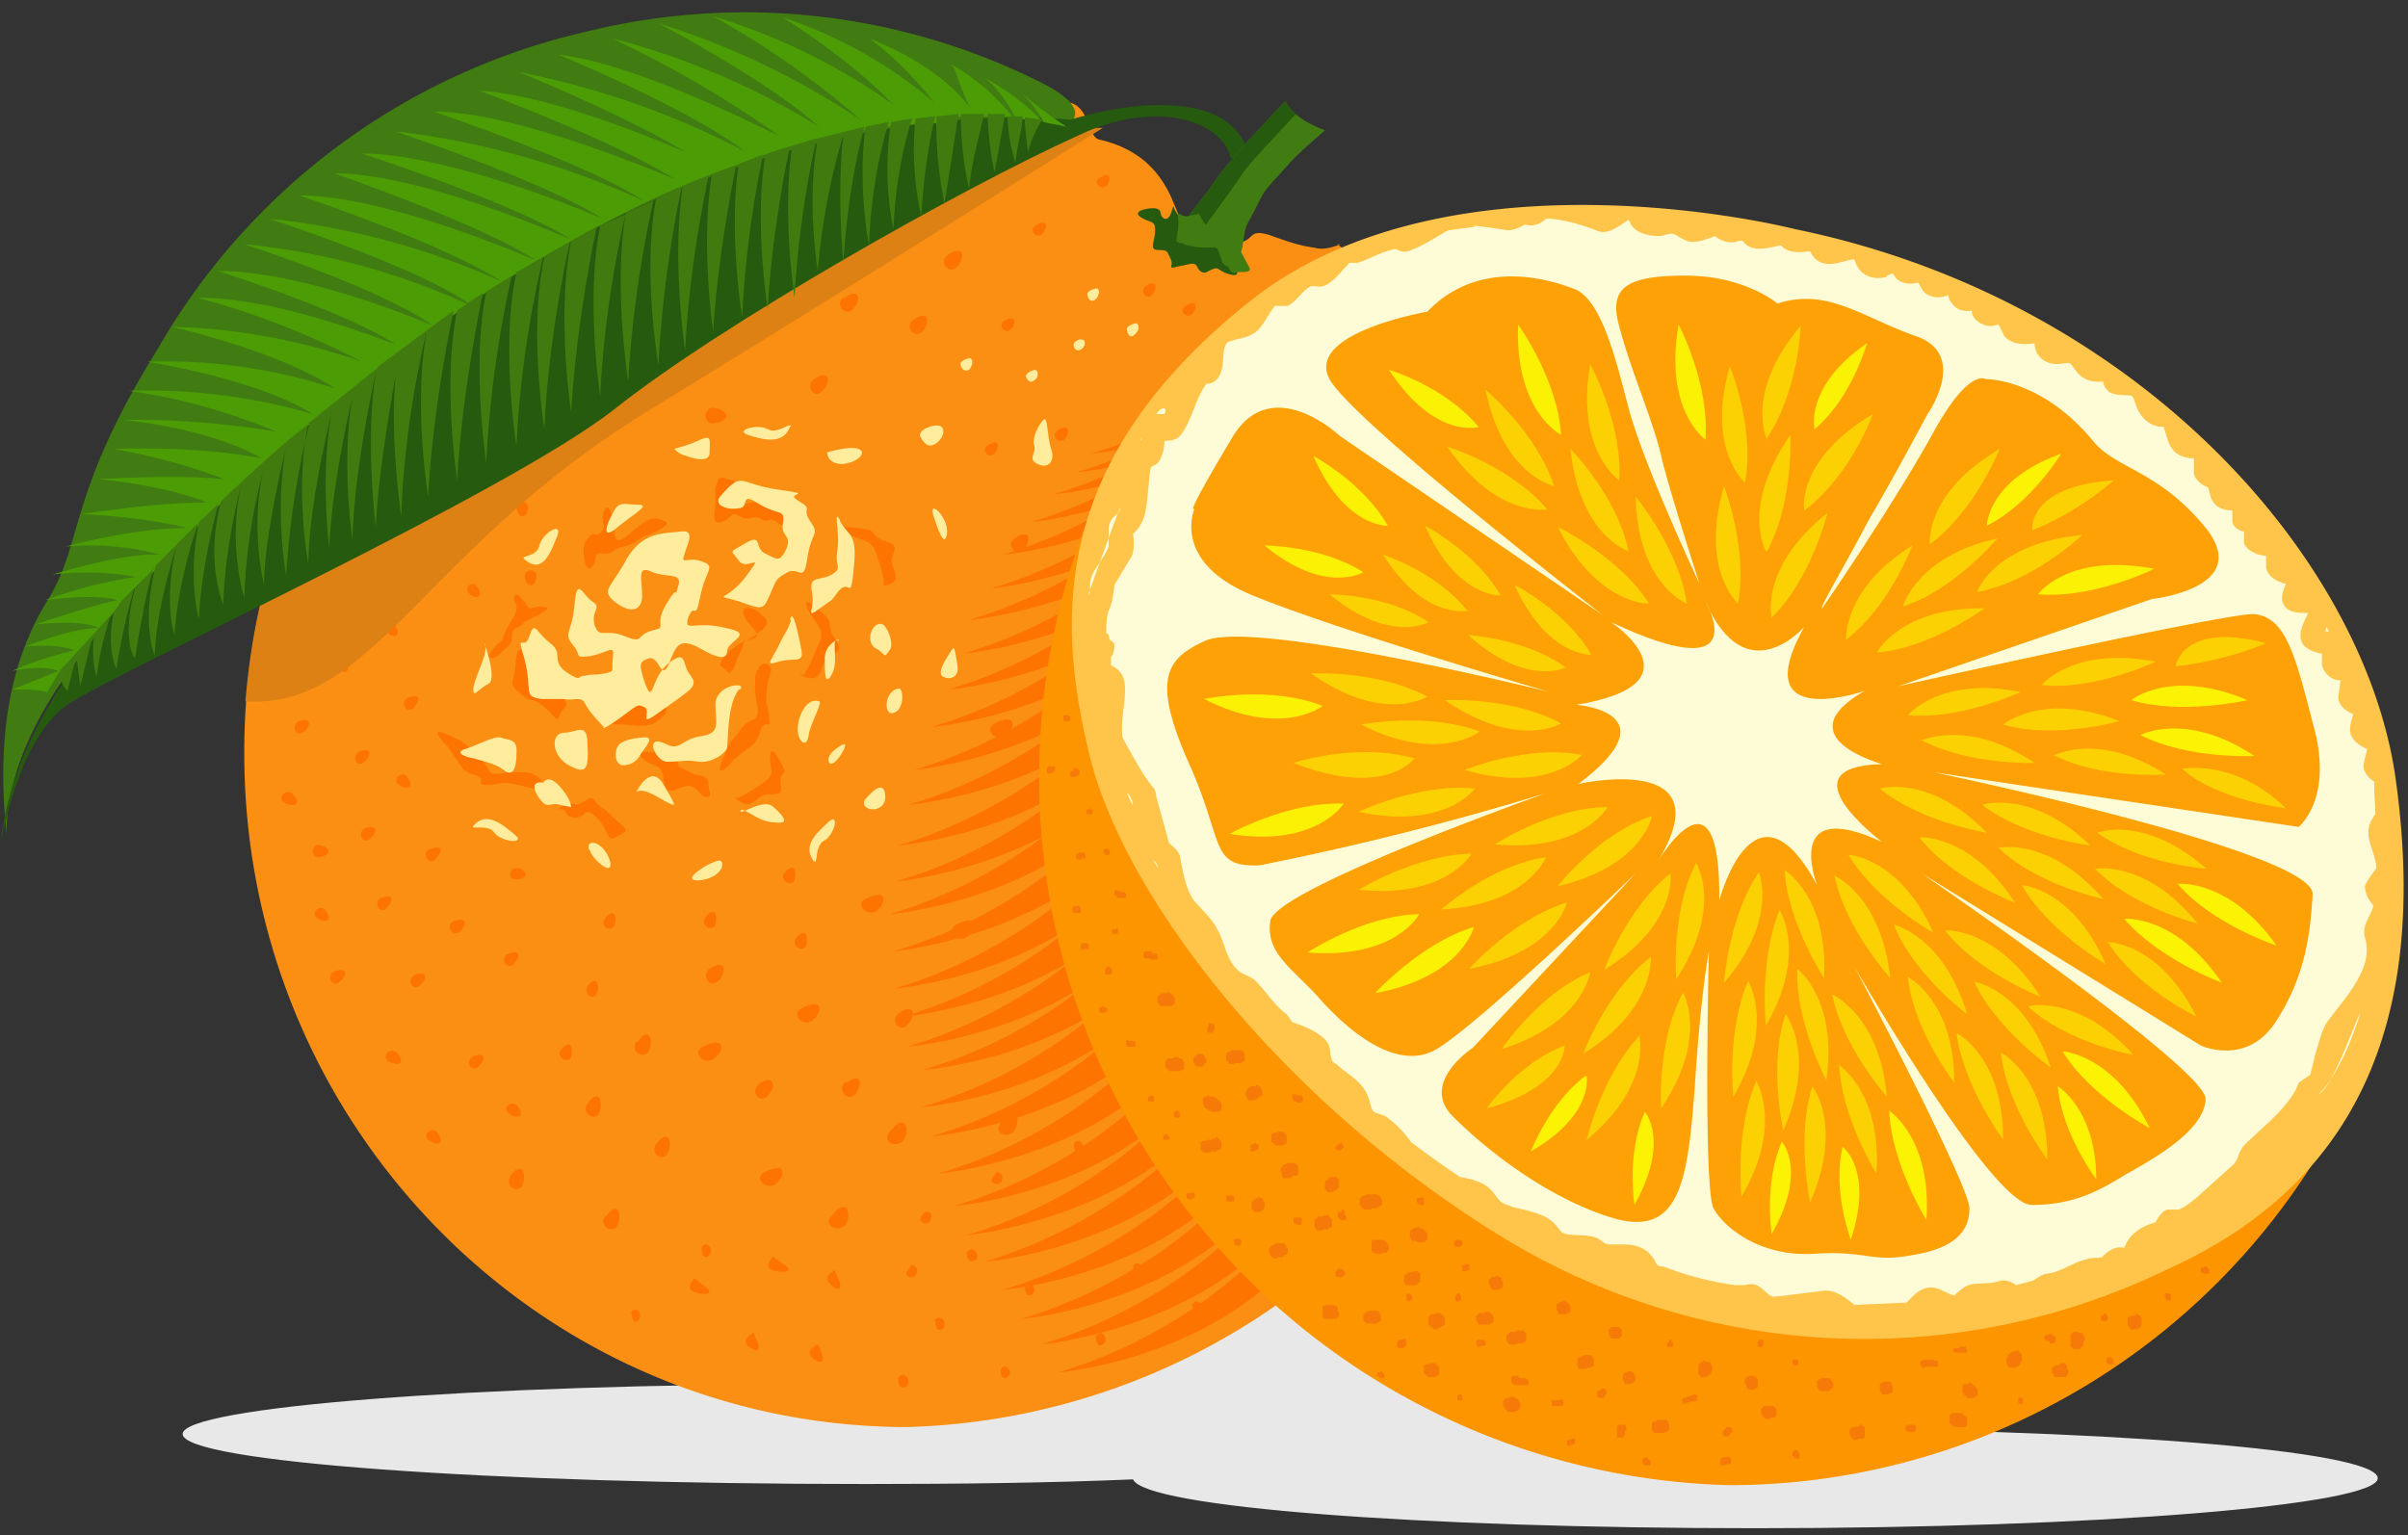 <svg xmlns="http://www.w3.org/2000/svg" fill="none" viewBox="0 0 207 132"><rect x="0" y="0" width="207" height="132" fill="#333333" stroke="none"/><g clip-path="url(#a)"><path d="M151 122.8h-6.4l-21.5-9.3-14-4s-12.8 3.5-21.8 4c-5 .4-11.2 3.2-15.6 5.5-31.2 0-56 2-56 4.3 0 2.4 26.3 4.3 58.7 4.3 8.2 0 16-.1 23-.4 1 2.4 24.6 4.2 53.5 4.2 29.6 0 53.5-2 53.5-4.3 0-2.4-24-4.3-53.5-4.3Z" fill="#E8E8E8" fill-rule="evenodd" clip-rule="evenodd"/><path d="M115 21a58.2 58.2 0 0 1-37 101.7c-31.5 0-57-26-57-57.9a57.4 57.4 0 0 1 70.9-56c1.8.4 1.6 3 2.6 3.2 3.5.8 5.2 2.8 6.2 5 1 2.3.7 2.3 2.3 2.8 1.7.4 2.8 1.3 3.8 1 1-.3.6-1.1 2.3-.6 1.7.6 2.5.9 3.9 1.1.7.2 1.5 0 2.2-.3Z" fill="#FB8F13" fill-rule="evenodd" clip-rule="evenodd"/><path d="M107 109s-6 6-16 9c0 0 9.8-.8 17.4-7l-1.5-2Z" fill="#FE7400" fill-rule="evenodd" clip-rule="evenodd"/><path d="M105.5 106.6s-6 6-16 9c0 0 9.9-.9 17.5-7l-1.5-2Z" fill="#FE7400" fill-rule="evenodd" clip-rule="evenodd"/><path d="M103.8 104.4s-6 6-16 9c0 0 9.8-.8 17.4-7l-1.4-2Z" fill="#FE7400" fill-rule="evenodd" clip-rule="evenodd"/><path d="M102.2 101.9s-5.9 6-16 9c0 0 10-.8 17.5-7l-1.5-2Z" fill="#FE7400" fill-rule="evenodd" clip-rule="evenodd"/><path d="M100.6 99.5s-6 6-16 9c0 0 9.9-.8 17.5-6.9l-1.5-2Z" fill="#FE7400" fill-rule="evenodd" clip-rule="evenodd"/><path d="M99 97.2s-5.8 6-15.9 9c0 0 9.9-.9 17.5-7l-1.5-2Z" fill="#FE7400" fill-rule="evenodd" clip-rule="evenodd"/><path d="M98 94.7s-5.9 6-16 9c0 0 10-.8 17.5-7l-1.5-2Z" fill="#FE7400" fill-rule="evenodd" clip-rule="evenodd"/><path d="M96.7 91.9s-5.9 6-16 9c0 0 10-.9 17.5-7l-1.5-2Z" fill="#FE7400" fill-rule="evenodd" clip-rule="evenodd"/><path d="M96.1 88.7s-5.9 6-16 9c0 0 9.9-.8 17.5-6.9l-1.5-2Z" fill="#FE7400" fill-rule="evenodd" clip-rule="evenodd"/><path d="M95.2 86.2s-5.9 6-16 9c0 0 10-.8 17.5-6.9l-1.5-2Z" fill="#FE7400" fill-rule="evenodd" clip-rule="evenodd"/><path d="M95.3 83s-6 6.1-16 9c0 0 9.9-.7 17.5-6.8L95.3 83Z" fill="#FE7400" fill-rule="evenodd" clip-rule="evenodd"/><path d="M94 81s-6 6-16 9c0 0 9.9-.8 17.5-6.9l-1.5-2Z" fill="#FE7400" fill-rule="evenodd" clip-rule="evenodd"/><path d="M93.6 78.4s-5.9 6-15.9 9c0 0 9.8-.8 17.4-6.9l-1.5-2Z" fill="#FE7400" fill-rule="evenodd" clip-rule="evenodd"/><path d="M92.9 76s-6 6-16 9c0 0 9.9-.8 17.5-7l-1.5-2Z" fill="#FE7400" fill-rule="evenodd" clip-rule="evenodd"/><path d="M92.8 72.8s-5.9 6-16 9c0 0 9.9-.9 17.5-7l-1.5-2Z" fill="#FE7400" fill-rule="evenodd" clip-rule="evenodd"/><path d="M92.5 69.6s-6 6-16 9c0 0 9.8-.8 17.4-6.9l-1.4-2Z" fill="#FE7400" fill-rule="evenodd" clip-rule="evenodd"/><path d="M93 66.8s-5.9 6-16 9c0 0 10-.9 17.5-7l-1.5-2Z" fill="#FE7400" fill-rule="evenodd" clip-rule="evenodd"/><path d="M93.2 63.7s-6 6-16 9c0 0 9.9-.8 17.5-6.9l-1.5-2Z" fill="#FE7400" fill-rule="evenodd" clip-rule="evenodd"/><path d="M94.1 60.2s-5.9 6-16 9c0 0 9.9-.8 17.5-6.9l-1.5-2Z" fill="#FE7400" fill-rule="evenodd" clip-rule="evenodd"/><path d="M94.6 57.2s-6 6-16 9c0 0 9.9-.9 17.5-7l-1.5-2Z" fill="#FE7400" fill-rule="evenodd" clip-rule="evenodd"/><path d="M96.1 53.5s-5.9 6-16 9c0 0 10-.8 17.5-7l-1.5-2Z" fill="#FE7400" fill-rule="evenodd" clip-rule="evenodd"/><path d="M97.5 50.3s-6 6-16 9c0 0 9.9-.8 17.5-7l-1.5-2Z" fill="#FE7400" fill-rule="evenodd" clip-rule="evenodd"/><path d="M98.8 47.2s-5.9 6-16 9c0 0 9.9-.8 17.5-7l-1.5-2Z" fill="#FE7400" fill-rule="evenodd" clip-rule="evenodd"/><path d="M99.3 44.3s-5.9 6-16 9c0 0 9.9-.8 17.5-6.9l-1.5-2Z" fill="#FE7400" fill-rule="evenodd" clip-rule="evenodd"/><path d="M101.2 41.6s-6 6-16 9c0 0 9.8-.9 17.5-7l-1.5-2Z" fill="#FE7400" fill-rule="evenodd" clip-rule="evenodd"/><path d="M102.2 38.7s-6 6-16 9c0 0 9.9-.8 17.5-7l-1.5-2Z" fill="#FE7400" fill-rule="evenodd" clip-rule="evenodd"/><path d="M104.6 35.9s-6 6-16 9c0 0 9.9-.9 17.5-7l-1.5-2Z" fill="#FE7400" fill-rule="evenodd" clip-rule="evenodd"/><path d="M106.6 33.5s-6 6-16 9c0 0 9.8-.8 17.5-6.9l-1.5-2Z" fill="#FE7400" fill-rule="evenodd" clip-rule="evenodd"/><path d="M108.6 31.6s-6 6-16 9c0 0 9.9-.8 17.5-7l-1.5-2Z" fill="#FE7400" fill-rule="evenodd" clip-rule="evenodd"/><path d="M109.8 30s-6 6.1-16 9c0 0 9.9-.7 17.5-6.8l-1.5-2.1ZM72.7 93c-.8.6.1 1.8.8 1.1.6-.7.7-2-.8-1Zm4.6-5.9c-.9.6.1 1.8.7 1 .7-.6.7-2-.7-1Zm-12 6.1c-.9.6 0 1.8.7 1 .7-.6.7-2-.8-1Zm3.6-6.5c-1 .5.2 1.7 1 1s.9-2-1-1Zm16.6-24.5c-1 .6.2 1.7 1 1 .8-.6.9-2-1-1Zm.5 34.4c-.7 1 1 1.4 1.3.4.5-1-.1-2.2-1.3-.4Zm-14.6 8c-.7 1 1 1.4 1.4.5.4-1-.2-2.2-1.4-.4ZM61 83.3c-.8.6.1 1.8.8 1 .6-.6.7-2-.8-1Zm26.2-37c-.8.5.2 1.7.8 1 .6-.7.7-2-.8-1Zm-8.7-18.8c-.8.6.2 1.7.8 1 .6-.6.7-2-.8-1Zm3-5.6c-.9.6.1 1.8.8 1 .6-.6.7-2-.8-1Zm-9 3.7c-.8.5.2 1.7.8 1 .7-.6.7-2-.7-1Zm-11 9.5c-.9-.3-1.2 1.2-.3 1.3 1 0 2-.8.4-1.3Zm8.5-2.5c-.9.6.1 1.8.7 1 .7-.6.7-2-.7-1Zm16.3-5c-.6.4.2 1.2.6.7.5-.4.5-1.4-.6-.7Zm2.7-8.2c-.6.4.1 1.2.6.7s.5-1.4-.6-.7Zm5.5-4.1c-.6.3.1 1.1.6.7.4-.5.5-1.4-.6-.7Zm4 9.3c-.6.4 0 1.2.5.8.5-.5.5-1.5-.5-.8ZM90.9 37c-.6.4.1 1.2.6.8.5-.5.5-1.5-.6-.8Zm-6 1.3c-.6.4.1 1.2.6.7.4-.5.5-1.4-.6-.7Zm17-12c-.6.4.1 1.2.6.7.4-.5.5-1.4-.6-.7ZM50.5 94.9c-.6.8.7 1.6 1 .8.4-.9 0-2.2-1-.8Zm-6.6 6.2c-.6.9.7 1.6 1 .8.4-.9 0-2.2-1-.8Zm8.1 3.5c-.6.8.7 1.6 1.1.7.4-.8 0-2.2-1-.7Zm2.7-15c-.6.8.7 1.6 1.1.7.4-.8 0-2.2-1-.7Zm1.7 8.8c-.6.8.7 1.6 1 .7.5-.8 0-2.2-1-.7Zm-8.2-8.1c-.4.6.6 1.2.9.6.2-.7 0-1.7-.9-.6Zm2.3-5.5c-.4.7.6 1.3.8.6.3-.6 0-1.7-.8-.6ZM52 79c-.5.6.5 1.2.8.6.3-.7 0-1.7-.8-.6Zm8.6 0c-.4.5.6 1.2.9.5.2-.7 0-1.7-.9-.6Zm6.8-4c-.4.7.6 1.3.9.7.2-.7 0-1.7-.9-.6Zm1 5.7c-.4.6.6 1.3.9.6.2-.7 0-1.7-.9-.6ZM43.7 82c-.7.2-.3 1.3.3 1 .6-.4 1-1.5-.3-1Zm32.7 15.4c-.6 1 1 1.4 1.4.4.4-1-.1-2.1-1.4-.4Zm-10.7 3.4c-1 .5.2 1.6 1 1 .8-.7 1-2-1-1Zm-25-10c-.7.3-.3 1.4.3 1 .6-.4 1-1.4-.3-1Zm-5-7c-.8.3-.3 1.4.3 1 .6-.4 1-1.4-.4-1Zm3.3-4.6c-.7.3-.2 1.3.4 1 .6-.4 1-1.5-.4-1Zm-7.6-8c-.7.3-.3 1.4.3 1 .6-.4 1-1.4-.3-1ZM37 73c-.8.2-.3 1.3.3 1 .6-.5 1-1.5-.3-1Zm7.6 1.7c-.7-.3-1.1.8-.4.9.7.1 1.6-.4.4-1ZM34 53.8c-.3-.7-1.2 0-.8.5.4.5 1.4.7.8-.5Zm7-3.3c-.3-.7-1.2 0-.7.5.4.5 1.3.6.8-.5Zm-11.2 6.4c-.3-.6-1 0-.7.5.3.5 1.1.7.7-.5Zm15.6-13.2c0-.7-1-.8-1-.1 0 .7.8 1.4 1 0Zm.7 5.9c.1-.7-1-.8-1 0 0 .6.8 1.3 1 0ZM32.8 77.2c-.7.2-.3 1.3.3 1 .6-.5 1-1.5-.3-1Zm-4 6.3c-.8.3-.3 1.4.3 1 .6-.4 1-1.4-.3-1Zm2.1-18.9c-.7.3-.3 1.4.3 1 .6-.4 1-1.4-.3-1Zm4.2-4.6c-.7.2-.3 1.3.3 1 .6-.5 1-1.5-.3-1Zm-9.4 2c-.7.3-.3 1.4.3 1 .6-.3 1-1.4-.3-1Zm-.5 6.3c-.6-.6-1.4.3-.8.7.6.4 1.7.3.8-.7Zm9.8-1.5c-.4-.6-1.3.2-.8.6.5.5 1.6.5.8-.6Zm-7 11.5c-.4-.6-1.3.1-.8.6.5.4 1.6.5.8-.6Zm6.2 12.3c-.5-.6-1.4 0-.9.6.6.4 1.7.5.9-.6Zm3.4 6.8c-.4-.6-1.3.1-.8.6.6.5 1.6.5.8-.6Zm6.9-2.3c-.5-.6-1.4.2-.8.6.5.5 1.6.5.8-.6ZM27.6 72.7c-.7-.3-1 .9-.3 1 .7 0 1.6-.6.3-1ZM60.4 90c-1 .5.2 1.7 1 1 .9-.6 1-2-1-1Zm14-12.7c-1 .5.2 1.6 1 1 .8-.7.9-2-1-1Zm7.8 2.2c-1 .5.2 1.7 1 1s1-2-1-1Zm-22.5 30.4s-.9.9 0 1.2c.7.3 1.8.2 1-.4l-1-.8Zm19.8-5.7s-.8.8 0 1c.6.1.9-1.2 0-1Zm-7.7 5s-1 .5-.6 1c.4.6 1.2 1 1 .1l-.4-1Zm-7 5.4s-1 .4-.6 1c.4.5 1.2.8 1 0l-.4-1Zm1.6-6.5s-.8.8 0 1.1c.8.3 1.9.2 1.1-.4l-1-.7Zm3.9 7.5s-1 .4-.6 1c.4.5 1.2.8 1 0-.2-.8-.4-1-.4-1Zm8-6.7s-.8.7-.1.9c.7.2 1-1.1 0-1Zm7.3-8s-.8.7 0 .9c.6.2.9-1.1 0-1Zm-2.5 6.8s0 1 .7.7c.6-.4-.2-1.5-.7-.7Zm9.2-9.3s0 1 .6.7c.6-.5-.2-1.5-.6-.7Zm-.8 7.5s0 1.1.6.7c.6-.4-.2-1.5-.6-.7Zm-3.4 4.7s0 1.1.6.7c.6-.4-.2-1.5-.6-.7Zm6.1 4.3s0 1.1.6.7c.6-.4-.1-1.5-.6-.7Zm3.2-6s0 1 .6.7c.6-.4-.2-1.5-.6-.7Zm-17 4.7s0 1 .6.7c.6-.5-.2-1.5-.7-.7Zm-3.2 5s0 1 .7.6c.6-.4-.2-1.5-.7-.7Zm8.8-.8s0 1 .6.6-.2-1.4-.6-.6Zm16.5-5.6s0 1 .6.6-.2-1.4-.6-.6Zm-42.2-5s0 1.2.6.8c.6-.5-.2-1.5-.6-.7Zm-6 5.7s0 1 .5.7c.6-.5-.1-1.5-.6-.7Zm-2.5-51.2c-.4.5 1 .6 1.7.6.5 0 2 .3 2.7-.1.8-.4 1.8-1.5.4-1.6-1.4 0-3.8-.4-4.8 1Zm3 3s.5.7 1 .9c.4.2 1 .2 1.2 1.1.1 1 .3 1.5 1.1 1.2.9-.4 1.3-.5 1.9.1.5.7 1.2.7 1 .1-.2-.6.1-1.2-.7-1.4-.9-.2-.7-.2-1.6-.6-.8-.4-.2-.8-.7-1-.6-.2-.9-.9-1.3-.6-.5.3-1.9.1-1.9.1ZM44.2 51.3c-.2.6.7.6-.2 2-1 1.6-.6 1.7-1 1.9-.4.2-1 1.2-1 1.2s.3.5 1-.2 1-.8 1-1.3c0-.4 0-.8.6-1 .4-.2.3-.4 1-.7.5-.2 2.1-1 1.2-1-.8-.2-1.2.3-1.4 0-.2-.3-1-1.5-1.2-.9Zm6.5-5.2c-.5.6-.6.8-.5 1.8.1 1 .5 1.2.8.7.3-.5 0-1.2.9-1 1 0 .7-.4 1.7-.6 1-.2 1-.6 2.1-1 1-.4 2.1-1 1.4-1.2-.7-.3-1-.4-2 .3s-1.9 1.9-2.2 1.1c-.3-.7.3-1 0-1.5-.4-.4-.6-1.7-1-.7-.3 1 .3 1.1-.2 1.7-.5.6-.6-.1-1 .4Zm11-4.7c-.3.6-.2.6-.2 1.7 0 1-.4 2 .5 1.8 1-.3.7-1 1.6-.5 1 .5 1-.2 1.8.2.8.5.5-.3 1.4.3.8.7 1.4.1 1.2-.3-.3-.4-.5-.7-1-1-.6 0-1.4-.5-2.3-.4-.9 0-1.5 1-1.6 0 0-1 .2-1.9-.1-1.9-.4 0-1-.5-1.3 0Zm1.6 27.2c-.6-.4.6.8 1.2.5.7-.3.7-.7 1.5-.8 1 0 1.3 0 1.1-1-.1-1 .6-.6.2-1.4-.4-.8-1.1-2-1.1-.8s.4 1.4-.3 2c-.8.6-2.4 1.6-2.6 1.5ZM69 58c-.8-.2 1 .8 1.4 0 .4-.6.2-1 .9-1.5s1.2-.5.4-1.7c-.7-1.1 0-1-.7-1.8-.8-.8-2.2-2-1.5-.5.8 1.4 1.3 1.5 1 2.6-.4 1-1.3 3-1.5 3Zm7-7.7c-.7.2 1.2 0 1-.7 0-.7-.5-.9-.3-1.7.2-.7.6-1-.7-1.4-1.3-.5-.6-.9-1.7-1-1.1-.2-3-.4-1.4.4 1.4.7 1.9.5 2.3 1.4.4 1 1 3 .7 3ZM48 69.6c.9-.2.3.6 1.4.7 1.2 0 .7-1.1 1.9 0 1.2 1.3.8 2.1 1.6 1.7.8-.5 1.3-.4.4-1.2-1-.8-.7-.8-1.6-1.4-.8-.5-.6-1.1-1.3-.6-.8.4-.6.5-1.2.3-.6-.1-1.3.5-1.2.5Zm-3-13.8c-.5.1-.6 0-.7 1.5-.1 1.4-.7 1.4.4 2.3 1 .9 1 .3 2 1.1 1 .9 1.2 1.5 1.4.8.3-.7 1-.9.3-1.5-.7-.5.1-.4-1.2-1-1.2-.6-1.5-1.1-1.7-1.5-.2-.4 0-1.8-.5-1.7Zm17 1.5c.6.2.6 1.5 1.4-.7 1-2.1.1-1 1.1-1.7s2-1.3 1-2c-.8-.9-2-.8-1.5.1.4 1 1.9 1.6.5 2-1.3.2-3 2-2.5 2.3Z" fill="#FE7400" fill-rule="evenodd" clip-rule="evenodd"/><path d="M58.5 45.7c-1.5.2-3.2 0-4.6 2.3-1.3 2.5-2.3 2.7-1.1 3.7 1.2 1 2.4 1 2.4-.5 0-1.4-.5-2.7.9-2 1.3.5 2.6 0 2.2 1.2-.4 1.4.2-.5-1 1.5s.2 2-1.2 2.3c-1.5.4-.7 1.2-2.4.5s-2.2.3-2.6-1c-.3-1.3.7-1.4-.2-2-.8-.5-1.3-2.2-1.5.2-.2 2.5-1 2.5-.2 3.5.9 1 0 1.2 1.6 1 1.5-.3 2-1 1.9 0-.2 1.2.3 1.3-.7 1.5-1 .2-.9 0-1.7.2-.8 0-.2.6-1.6-.3-1.4-1-.2-1.6-1.4-2.5-1.3-1-1.3-2-1.8-.6-.4 1.4-1.2-.6-.4 2 .7 2.8-.2 3.2 1.5 3.4h1.9c.7.2 1.5-.3 1.8.4.3.7 1.6 2 1.6 2s-.4.5 1.3-.7c1.7-1.2 1.5-1.3 2.2-1 .7.4-.8 2 1.6.2 2.5-1.8 3.1-2 2.3-3-.7-.9-.2-2.2-1.8-1-1.6 1.3-1.3 3.6-2 1.9-.6-1.8-.6-2 .3-2.3.9-.2 1 2 1.7.5.6-1.6.9-2.3 2.6-1.4 1.7 1 2.4 1 2.4.3 0-.9 2.5-1.5-.1-2-2.7-.7-3.7.5-3.2-1 .6-1.3.5.6 1-1.7.4-2.2 1.4-2.6.2-3-1.1-.5-1.9.3-1.6-.5.2-.9 1.1-2.3-.3-2.1Z" fill="#FFED9D" fill-rule="evenodd" clip-rule="evenodd"/><path d="M65.3 57.3c-.4.6-.4.8-.4 2 .1 1.3.5 2 0 2.5-.7.3-1 .5-1.5 1.3-.6.7-.8.9-1.1 1.8-.4.8-.7 1.8 0 1.2.9-.7.2-.4 1.3-1.2 1.1-.9 1.2-.8 1.5-1.4.4-.6.2-.8.5-1.1.3-.4.7.4.5-.8-.1-1.3-.3-.7-.2-2 .1-1.3.3-1.5.4-2 0-.4-.6-.8-1-.3Zm-19 9.6c-.5-.5-.7-.5-2-.5-1.2 0-2 .4-2.3-.2-.4-.7-.5-1-1.3-1.6-.7-.6-.8-.8-1.7-1.2-.8-.4-1.8-.8-1.2 0 .6.9.3.2 1.1 1.4.8 1.1.7 1.2 1.3 1.6.6.3.8.2 1.1.5.3.3-.5.6.8.6 1.2-.1.6-.3 2-.1 1.2.2 1.4.4 1.9.4.4 0 .9-.5.3-1Z" fill="#FE7400" fill-rule="evenodd" clip-rule="evenodd"/><path d="M61.9 42.7c-.6.7.6 1.2 1.6 1 1 0 0-1.5 1.7-.4 1.8 1.1 2.3.4 2.1 1.7-.2 1.2.8.9.3 2.2-.6 1.2-.8.9-1.8.4-1-.4-.2-1.8-1.7-.9s-1.3.5-.6 1.5c.7 1 2.4-1 .6 1.4-1.8 2.3-2.9 1.4-.6 2.1 2.2.8 2.1.7 2.7-.6.6-1.4.5-1.3 1.5-1.9 1-.5 1.4 1 1.7-1.2.3-2.2 1.1-2 .3-3.1-.9-1.3.3-1-1-1.8-1.5-.8 1.7-.5-1.8-1s-3-1.7-5 .6ZM48.5 63c1.1 0 2-1 2 1 .1 2 0 2.7-1.6 1.8-1.5-.8-1.6-2.8-.4-2.8Zm23.7-18.3c-.6-1 0 .9-.2 2.5-.3 1.6.5 1.6-.5 2.2-1 .6-2 0-1.7 1.5.3 1.5-.7 2.4.7 1.4 1.3-1 .7-.3 1.6-1.5 1-1.1 1 1.1 1.3-2 .3-3-.4-2.6-1.2-4ZM68 53.3c-.3 1-.5 1-1.1 2.3-.6 1.2-1.2 1.7 0 1.3 1.4-.4 2.2.2 2-1-.3-1.4-.7-3.7-1-2.6Zm-4.4 6c.7-.7-2-.5-2.1 1.2 0 1.7.5 2.5-1.2 2.8-1.7.2-1.8 1.3-3 .7-2-1-1 1.4 0 1.5 1.2 0 1.7-.2 2.8 0 1 .1 2.2-.6 2.4-1.2.1-.6 0-3.7 1-5Zm-8.9 8.8s1.2-2.5 2.3-.7c1 1.7 1.2 2 .6 1.7-.6-.2-2.2-1.5-2.9-1ZM53 64.4c-.2.7 0 1.3.5 1.4.6 0 1.2-.2 1.6-1 .5-.7 1.2-1.5.2-1.4-1.1.1-2.1.3-2.3 1Zm-10-1c.7.3 1.5 0 1.4 1.4 0 1.4-.4 2-1.1 1.4-.8-.6-2-.8-2.6-1-.7-.1-1.7-.5-.7-.8 1-.3 2.4-1.1 3-1Zm29-8.3c.6-.3-1 0-1.1 1.4 0 1.5 0 2.5.6 1.5s0-2.8.4-3Zm-8.3 14.5c-.4.8 1.9-1.1 2.8-.2 1 .9 1.4 1.5 0 1.3-1.3 0-2.7-1.4-2.8-1Zm-22-14.2c-.5-1.2 1.2 2.9.3 3.4-.9.4-1.4 1.4-1.3.3.2-1.1 1.3-3 1-3.7Zm5 11.9s.4-.8 1.4.3c1 1.1 1 1.8 1 1.8l-1-.2c-.9-.3-1 .6-1.9-.8-.8-1.4.5-1.1.5-1.1Zm23.7-7c-.8-.3-1.6.7-1.8 2-.2 1.3.7 2.2.9 1 .1-1 1.3-3 .9-3Zm5.5-6.6c-.8-.4-1.6 1.3-.7 2 1 .5.7 1 1.2.3.6-.6-.2-2.2-.5-2.3ZM72.5 64c-.5.2-1.6 1-1.2 1.6.4.5 1.8-1.8 1.2-1.6Zm7.7-19.8c.4 1.3 1 3 1.2 1.7.2-1.3-1.5-3-1.2-1.7Zm-2.8 15c-1.4 0-1.5 2.4-.6 2.1 1-.3.8-2 .6-2ZM61.9 74c-.6-.1-3.7 1.8-1.8 1.7 1.9-.2 2.3-1.5 1.8-1.7Zm12.5-5.3c-.7 1 1.6 1.4 1.7-.1 0-1.6-1-.7-1.7.1Zm7.4-12.8c-.3.5-1.4 2-.7 2.3.6.3 1.4 0 1.2-1-.2-1.1-.2-1.8-.5-1.3Z" fill="#FFED9D" fill-rule="evenodd" clip-rule="evenodd"/><path d="M79.1 37.5c.3.6.7 1.1 1.4.6.7-.5.8-1.4.2-1.5-.5-.1-1.8.3-1.6 1Zm3.5-6c.1.2.3.5.7.3.3-.3.4-.9.1-1-.3 0-1 .3-.8.6Zm5.6.9c.1.3.4.6.7.3.4-.2.4-.8.1-.9-.2 0-.9.3-.8.6Zm5.3-7c0 .3.3.6.6.4.4-.3.5-.9.2-1-.3 0-1 .3-.8.6Zm-1.2 4.3c0 .3.3.6.7.3.3-.2.4-.8 0-.8-.2-.1-.8.2-.7.5Zm4.6-1.3c0 .4.3.7.6.4.4-.3.5-.8.2-1-.3 0-1 .3-.8.6Z" fill="#FFEC9C" fill-rule="evenodd" clip-rule="evenodd"/><path d="M89.7 36.1c-.4.4-1 1.5-.8 2.2.2.7-.6 1.2.3 1.6.8.4 1.5-.1 1.2-1.2-.4-1-.3-3-.7-2.6Zm-39 37c.2.8 2.2 2.5 1.7.8-.6-1.6-2-1.8-1.8-.9Zm2-29c-.6 1-1 2.4.3 1.3 1.3-1.1 3-2 1.9-2-1.2 0-1.7-.4-2.2.7Z" fill="#FFED9D" fill-rule="evenodd" clip-rule="evenodd"/><path d="M71.1 38.9s0 1 1.3 1c1.3-.1 2.2-1 1.4-1.3-.8-.3-2.7.3-2.7.3Z" fill="#FFEC9C" fill-rule="evenodd" clip-rule="evenodd"/><path d="M58 38.6s.2.4 1 .6c.8.3 2.1.6 2-.4 0-1 .2-1.4-.8-1-1 .5-2.3.8-2.3.8ZM40.7 71c-.4.4 1.3-.2 1.8.6.6.8 2.7 1 1.8.2-.9-.7-2.4-2.2-3.6-.8ZM70 74c.3.5 0-1.2.8-1.7.9-.4 1.4-2.4.5-1.7-.8.8-2.5 2-1.3 3.5Zm-2-37.3c0-.5-1.2.7-2 .2-.9-.5-2.9.1-1.7.5 1 .3 3 1 3.6-.7ZM45.1 48.1c-.5-.4 1.1-.1 1.3-1.3.3-1 2-2 1.5-.7-.5 1.2-1.2 3.4-2.8 2Z" fill="#FFED9D" fill-rule="evenodd" clip-rule="evenodd"/><path d="M25.4 42.4c7-5.4 14.2-10.7 18-13C52.5 24 77.6 10.7 94.8 11c0 0-23.8 15-39.2 24.4-19.4 12-23.5 25.6-34.5 24.9a60 60 0 0 1 4.3-18Z" fill="#DE8114" fill-rule="evenodd" clip-rule="evenodd"/><path d="M98 35.5c.7 2.2 1.8 4.1 2.6 5.8 1.4 3 8.8 4.6 10.4 8.3 1.5 3.7 39.4 34.8 45.1 36.4 5.7 1.6 21 1.1 22.6 2.5 1.6 1.3 16.3 11.2 20.4 9.7l1-.3a59.4 59.4 0 0 1-51.4 29.8A60.9 60.9 0 0 1 98 35.5Z" fill="#FD9500" fill-rule="evenodd" clip-rule="evenodd"/><path d="M157 118.5Zm.4.6Zm-.5-.6h.4v.1h.1v.1h.1v.2h.1v.4h-.1v.1h-.1v.1h-.1v.1h-.9v-.1h-.1v-.2h-.1v-.6h.1v-.1h.2v-.1h.5Zm-5.8.4Zm-.5-.6h.2v.1h.2v.2h.1v.7h-.1v.1h-.2v.1h-.5v-.1h-.1v-.1h-.1v-.3h-.1v-.4h.1v-.2h.2v-.1h.4Zm1.2 3.6Zm.3-1h.4v.1h.1v.1h.1v.7h-.1v.1h-.4v.1h-.5v-.1h-.1v-.1h-.1v-.2h-.1v-.5h.1v-.1h.1v-.1h.4Zm10-1Zm0-1.1h.4v.1h.1v.2h.1v.6h-.1v.1h-.2v.1h-.6v-.1h-.1v-.2h-.1v-.6h.1v-.1h.1l.1-.1h.2Zm-2.8 4.2Zm.8.2Zm0 0Zm-.3-.7h.2v.1h.2v.1h.1v.9h-.1v.1h-.5v.1h-.4v-.1h-.1v-.1h-.1v-.2h-.1v-.5h.1v-.1h.1l.1-.1h.5Zm-13.2-5.4h.4v.1h.1v.2h.1v.5h-.1v.2h-.1v.1h-.1v.1h-.2v.1h-.5v-.1h-.1v-.1h-.1v-.9h.1v-.1h.1v-.1h.2v-.1h.2Zm-3.9 5Zm-.3.8Zm.2.2Zm.3-1h.4v.1h.1v.2h.1v.5l-.1.1h-.1v.1h-.2v.1h-1v-.2h-.1v-.7h.1l.1-.1h.2v-.1h.5Zm-2.8-4.2h.2v.1h.1v.1h.1v.2h.1v.4h-.1v.1l-.1.1h-.1v.1h-.6v-.1h-.1v-.2h-.1v-.5l.1-.1.1-.1h.2v-.1h.1Zm-1.3-3.9Zm-.5.8Zm.2.3Zm0 0Zm.3-1h.4v.1h.1v.1h.1v.6h-.1v.1h-.1v.1h-.7v-.1h-.1v-.2h-.1v-.5h.1v-.1h.1v-.1h.3Zm-2.9 3Zm0 .1Zm0 0Zm.6-.7h.2l.1.1h.1v.1l.1.1v.7h-.2v.1h-.4v.1h-.7v-.1l-.1-.1v-.7h.1v-.1h.2v-.1h.2l.1-.1h.2Zm-1.6-4Zm-1 .3h.1Zm.2 0Zm.3-1h.1v.1h.2v.1h.1v.1h.1v.2h.1v.5h-.1v.1h-.2v.1h-.7v-.1h-.1v-.2h-.1v-.5l.1-.1.1-.1h.1l.1-.1h.2Zm-4.3 2.9Zm0 0Zm.5-.3h.4v.1h.1v.1h.1v.7h-.1v.1h-.1l-.1.1h-.5v.1h-.7v-.1h-.1v-.2h-.1v-.5h.1v-.1h.1v-.1h.1l.1-.1h.4v-.1h.2Zm-2-4.7h.2v.1h.2v.1h.1v.2h.1v.6h-.1v.1h-.2v.1h-.6v-.1h-.1v-.1h-.1v-.2h-.1v-.5h.1v-.1h.1v-.1h.4v-.1Zm-5.1 3.3Zm.3.3Zm-.4-.4h.4v.1h.2v.1h.1v.1l.1.1v.6h-.1v.1h-.2v.1h-.1v.1h-.2v.1h-.4v-.1h-.1v-.1h-.1v-.1h-.1v-.1h-.1v-.7h.1v-.1h.1v-.1h.4Zm-.6 4.5Zm0 1Zm.1-1.2h.5v.1h.1v.1h.1v.1h.1v.7h-.1v.1h-.2v.1h-.7v-.1h-.1v-.1h-.1v-.1h-.1v-.7h.1v-.1h.4v-.1h.1Zm-5.3-4.2Zm0 0Zm0 .1Zm0 .1Zm.5-.5h.4v.1h.1v.2h.1v.6h-.1v.1h-.2v.1h-1v-.1h-.1v-.1h-.1v-.6h.1v-.1h.1v-.1h.2l.1-.1h.2Zm3.8-2.6Zm0 0v.1Zm-.2.3Zm0 0Zm-.2-1.1h.4v.1h.1v.1h.1v.7h-.1v.1h-.1v.1h-.1v.1h-1v-.2h-.1v-.6l.1-.1h.1v-.1h.1v-.1h.5v-.1h.1Zm.1-2.9Zm0 .1Zm.3-1h.1v.1h.2l.1.1h.1v.1h.1v.1h.1v.1h.1v.6h-.1v.1h-.1v.1h-.7v-.1h-.4v-.1h-.1v-.2h-.1v-.6h.1v-.1h.2v-.1h.2Zm-7.6 6.7h.4v.1h.2v.1h.1v.4h.1v.4h-.1v.1h-.1v.1h-1.1v-.1h-.1v-1h.2v-.1h.2Zm54 9.3h.4v.1h.1v.1h.1v.1h.1v.1h.1v.7h-.1v.1h-1v-.1h-.2v-.1h-.1v-.1h-.1v-.7l.1-.1h.1v-.1h.5Zm1-2.6h.2v.1h.1v.1h.1l.1.1.1.1v.1h.1v.6h-.1v.1h-.2v.1h-.6v-.1h-.1v-.1h-.1l-.1-.1v-.1h-.1v-.7h.1v-.1h.4v-.1h.1Zm3.5-2.3Zm.5.7Zm0-1.2h.2v.1h.1v.1h.1v.1h.1v.7h-.1v.2h-.1v.1h-.1v.1h-.2v.1h-.6v-.1h-.1v-.2h-.1v-.6h.1v-.2h.1v-.1h.1v-.1h.2v-.1h.4Zm3.4 1.3Zm.4-.2h.4v.1h.1v.1h.1v.4h.1v.4h-.1v.1h-.1v.1h-1v-.1h-.1v-.2h-.1v-.5h.1v-.1h.1v-.1h.4Zm1-2Zm.5.4Zm0-1h.4v.1h.1v.2h.1v.4h-.1v.4h-.1v.1h-.1v.1h-.1v.1h-.6v-.1h-.1v-.1h-.1v-1.1h.1v-.1h.1l.1-.1h.4Zm5-1.6h.2v.1h.2v.2h.1v.7h-.1v.2h-.2v.1h-.7v-.1l-.1-.1v-.1h-.1v-.7h.1v-.1h.2v-.1h.4ZM114 102Zm.9 0Zm-.4-.8h.4v.1h.1v.1h.1v.7l-.1.1h-.1v.1h-.1v.1h-.2v.1h-.5v-.1h-.1v-.1h-.1v-.7l.1-.1h.1v-.1h.1v-.1h.1l.1-.1h.2Zm-.7 3.3h.4v.1h.1v.1h.1v.1h.1v.7h-.1v.1h-.2v.1h-.5v.1h-.5v-.1h-.1v-.1h-.1v-.7l.1-.1h.1v-.1h.1v-.1h.4Zm-4 2.6Zm.2 1Zm0-1.2h.4v.1h.1v.1h.1v.2h.1v.4l-.1.1v.1h-.2v.1h-.1v.1h-.5v.1h-.4v-.1h-.1v-.1h-.1v-.2h-.1v-.5h.1v-.1h.1v-.1h.1l.1-.1h.1l.1-.1h.2Zm-2.3-3.7Zm0 .4Zm0 0Zm0 .3Zm.5-1h.1v.1h.2v.1h.1v.2h.1v.6h-.1v.1l-.1.1h-.1v.1h-.6v-.1h-.1v-.1h-.1v-.7h.1v-.1h.1v-.1h.2v-.1h.1Zm3.1-2Zm-.2-.9h.2l.1.1h.1v.1l.1.1v.7h-.1v.1h-.4v.1h-.1l-.1.1h-.6v-.1h-.1v-.4h-.1v-.4h.1v-.1l.1-.1h.1v-.1h.2v-.1h.4Zm-7-1.3Zm.4-.9h.2v.1h.1v.1h.1v.1l.1.1v.5l-.1.1h-.1v.1h-.2v.1h-.5v.1h-.7V99h-.1v-.1h-.1v-.7h.1l.1-.1h.4V98h.4v-.1h.3Zm3.5-4.5h.2v.1h.1v.1h.1v.2h.1v.5h-.1v.1h-.2v.1h-.1v.1h-.2v.1h-.6v-.1h-.1v-.2h-.1v-.5h.1v-.1l.1-.1.1-.1h.1v-.1h.4Zm-5-2.7h.4v.1h.1v.1h.1v.2h.1v.4h-.1v.1h-.1v.1h-.1v.1h-.6v-.1h-.1v-.2h-.1v-.5h.1v-.1h.1v-.1h.2v-.1h.1Zm6.7 7Zm0 0Zm.1-.3h.5v.1h.1l.1.1v.1h.1v.7h-.1v.1h-.2v.1h-.7v-.1h-.1v-.1h-.1v-.1h-.1v-.7h.1l.1-.1h.4Zm-9.9-11v-.1Zm0 0Zm.4-1h.2v.1h.2v.1h.1v.1h.1v.2h.1v.5h-.1v.1h-.1v.1h-1.1v-.1h-.1v-.2h-.1v-.5l.1-.1.1-.1h.1v-.1h.5Zm1 6.3Zm-.4-.7h.4v.1h.2l.1.1h.1v.2h.1v.6h-.1v.1h-.2v.1h-1V92h-.1v-.1h-.1v-.1h-.1v-.6h.1V91h.6Zm5.4-.6h.5v.1h.1v.2h.1v.6h-.1v.1h-.2v.1h-.6v.1h-.4v-.1h-.1v-.1h-.1v-.1h-.1v-.6h.1v-.1h.1v-.1h.2v-.1h.5Zm-2.2 5.2Zm-.1-1.2h.4v.1h.2v.1h.1v.1h.1l.1.1v.1h.1v.7h-.2v.1h-.7v-.1h-.2v-.1h-.2v-.1h-.1v-.1h-.1V95l-.1-.1v-.5h.1v-.1h.2v-.1h.2Zm14 8.6Zm-.1 0Zm0 0Zm-.1.1Zm0 .1Zm-.1-.4h.7v.1h.2v.1h.1v.2h.1v.5h-.1v.1h-.1v.1h-.2v.1h-.5v.1h-.7v-.1h-.1v-.1h-.1v-.1l-.1-.1v-.6h.1v-.1h.1v-.1h.4v-.1h.2Zm1 4h-.1Zm-.2 0Zm0 .1Zm0-.2h.4l.1.1h.1v.1h.1v.1h.1v.2h.1v.4h-.1v.1l-.1.1h-.4v.1h-.6v-.1h-.2v-.1h-.1v-.9h.1v-.1h.4Zm9 6.2h.6v.1h.1v.1h.1v.2h.1v.5h-.1v.1h-.2v.1h-1v-.1h-.1v-.2h-.1v-.5h.1v-.1h.1v-.1h.5v-.1Zm2.3 7.3h.4v.1h.1l.1.1h.1v.1h.1v.2h.1v.5h-.1v.1h-.1v.1h-.2v.1h-.7v-.1h-.1v-.1h-.1v-.1h-.1v-.2h-.1v-.4l.1-.1v-.1h.1l.1-.1h.3Zm-18.4-26h.1v.1h.4v.1h.1v.4h-.1v.1h-.4l-.1-.1h-.2v-.1l-.1-.1v-.4h.2Zm-3.6 4.2h.2v.1h.2v.4h-.1v.1h-.2v.1h-.4v-.6h.2Zm-2.2 4.5h.4v.1h.1v.4h-.6v-.1h-.1v-.4h.2Zm-6.9-21h.3v.1l.1.1h.4v.5h-.6v-.1h-.5l-.1-.1v-.4h.1v-.1h.2Zm5.2 6.4Zm.2-.2h.2v.1h.1v.4h-.1v.2h-.1v.1h-.4v-.5h.1V88h.2Zm11.2 16h.2v.1h.1v.4h.1v.4h-.5v-.1h-.1v-.1h-.1v-.5h.4Zm-3.8 1Zm0-.3h.4v.6h-.4l-.1-.1h-.2v-.5h.4Zm14 6.7Zm-.2-.2h.2v.2h.1v.4h-.2v.1h-.2v-.1h-.1v-.4h.1v-.1Zm2.1 4.5Zm0-.5h.2v.1h.1v.4h-.4v.1h-.3v-.1h-.1v-.4h.1v-.1h.5Zm-1.3-6.5h.2v.5h-.2v.1h-.4v-.5h.2v-.1h.1Zm8.1 11.6h.1v.1h.1v.4h-.1v.1h-.9v-.5h.7Zm-3-1.8v.1h.1v.1h.1v.3h-.1v.1h-1.1v-.1h-.2v-.1l-.1-.1v-.4h.1v-.1h.5v.1h.1v.1h.4Zm6.4.9h.4v.1h.1v.4h-.1v.1h-.1v.2h-.5v-.1h-.1v-.5h.2v-.1h.2ZM96.1 76.6h.2v.1h.4v.1h.1v.4H96V77h-.2v-.4h.1v-.1h.1Zm-1 7Zm0-.5h.2l.1.1h.1v.1h.1v.4h-.1v.1H95v-.5h.1Zm-2.3-9.8h.4v.1h.1v.4H93v.1h-.4v-.1h-.1v-.4h.2Zm.9-3.8h.1v.1h.1v.4h-.5v-.4h.2Zm-1.3 9Zm0-.6h.4v.1h.1v.5h-.6v-.1h-.1V78h.1v-.1h.1ZM97 89.5h.5v.1h.1v.4h-.7v-.1h-.1v-.4l.1-.1h.1Zm71.5 26.3h.5v.2h.1v.2l-.1.1h-1v-.1h-.1v-.2h.1v-.1h.5Zm5.3 4.4Zm-.1 0h.2v.5h-.4v-.5h.1v-.1h.1Zm-19.4-3.3h.2v.1h.1v.4h-.4v-.1h-.1v-.4h.2Zm-10.8-1.7h.2v.2h.1v.4h-.5v-.4h.2Zm5 7.8Zm.1.2Zm0-.5h.2v.1h.1v.4h-.1v.1h-.1v.1h-.1v.1h-.4v-.1h-.1v-.4h.1v-.1h.1l.1-.1v-.1h.2Zm-9.3 0Zm.3-.2h.1v.1h.1v.4h-.1v.4h-.1v.1h-.1v.1h-.5v-1h.1v-.1h.2Zm6-2.6h.2v.1h.1v.4h-.1v.1h-.5l-.1.1h-.2v.1h-.4v-.4h.1v-.1h.2l.1-.1h.2v-.1h.2Zm-10.4 3.8h.2v.4h-.1v.1h-.2v.1h-.4v-.5h.3v-.1h.2Zm19.2 1h.2v.2h.1v.5h-.4l-.1-.1v-.1h-.1v-.4h.1v-.1h.2Zm-6 .6h.3v.1h.1v.5h-.5v.1h-.4v-.6h.1l.1-.1h.1Zm15.8-2.8h.3l.1.1h.1v.4h-.1v.1h-.7v-.1h-.1v-.4h.2v-.1h.1Zm1.6-5.6h.4l.1.1h.2l.1.1v.4h-1.1v.1h-.3v-.1l-.1-.1v-.4h.2v-.1h.5Zm-50.6-7.8h.2v.1h.1v.1h.1v.4h-.1l-.1.1h-.5v-.1h-.1v-.4h.1v-.1h.1v-.1h.2Zm6 2.2h.1v.1h.1v.4h-.2v.1h-.2v-.1h-.1v-.5h.1v-.1h.1Zm-.5 3.8h.1v.1h.1v.5h-.1v.1h-.1v.1h-.5l-.1-.1v-.4h.1v-.2h.2Zm4.8-8.5h.1v.1h.1v.4h-.1v.1h-.5v-.1h-.1v-.4h.1l.1-.1ZM91.8 61.7Zm-.3-.2h.4v.1h.1v.4h-.5l-.1-.1v-.4h.2Zm-1 4.3h.1v.1h.1v.4h-.1v.1h-.2v.1H90V66h.1v-.1h.5Zm1.8.4Zm.3.4Zm0-.5h.1v.1h.1v.4h-.1v.1h-.1l-.1.1H92v-.4h.1v-.1h.2V66h.1Zm.8 15h.1v.1h.1v.4h-.4v.1H93v-.1h-.1v-.4h.1v-.1h.4Zm1.5-7.9Zm0 0Zm0 0Zm.2.3Zm0-.5h.2v.1h.1v.4H95v-.1h-.1V73h.2Zm1 7.2Zm-.3.1Zm.1-.5h.2v.5h-.5v-.4h.4Zm-.8 7Zm-.3-.3h.1v.1h.2v.1h.1v.3H95v.1h-.4V87h-.1v-.4h.2Zm4 8.2Zm.2-.5h.1v.1h.1v.4h-.5v-.4h.2v-.1Zm1.4 3.4Zm0 0v.1Zm0 .1Zm0 .1Zm-.3.2Zm.1-.5h.2v.2h.1v.3h-.5v-.4h.2Zm.8-1.5Zm.1-.5h.1l.1.1h.1v.5h-.4V96h-.1v-.4h.2Zm1.3 7h.2v.1h.1v.4h-.2v.1h-.4v-.1h-.1v-.4h.5Zm4 4h.2v.1h.1v.4h-.1v.1h-.4v-.1h-.1v-.5h.2Zm12.1 12Zm.2-.6h.1v.1h.1v.1h.1v.4h-.4v-.1h-.1v-.1h-.1v-.3h.2Zm6.7 2Zm0 0Zm0 .5Zm0 0Zm0 0h.1Zm0-.5h.2v.1h.1v.4h-.4v-.4h.1Zm-3.3-17h.2v.1h.1v.6h-.4v-.1h-.1v-.1h-.1v-.4h.4Zm-7.1-4.4Zm.2-.2h.2v.2h.1v.2h-.1v.1h-.1v.1h-.4v-.1h-.1v-.2l.1-.1h.1v-.1h.1v-.1h.1Zm26.2 27h.2v.1h.1v.1h.1v.1h.1v.4h-.5l-.1-.1v-.1h-.1v-.4h.2Zm9.8-10.1h.4v.5h-.1v.1h-.4v-.5h.1v-.1h.1Zm38.3-6.3h.2v.1h.1v.1h.1v.4h-.6v-.1h-.1v-.4h.2Zm-3.1 2.3h.1v.1h.1v.5h-.4v-.2h-.1v-.4h.2Zm-5 5.5h.1v.1h.1v.1h.1v.4h-.5v-.1h-.1v-.4h.1v-.1h.1Zm-.7-3.5Zm0 0Zm.3.1Zm-.1-.4h.1v.1h.1v.1h.1v.4h-.1v.1h-.4v-.1h-.1v-.4h.2Zm-4.4 2Zm-.3-.2h.2v.1h.1v.1h.1l.1.1v.4h-.1v.1h-.4v-.2h-.4v-.2h-.1v-.2h.1v-.1h.2Z" fill="#F57A07" fill-rule="evenodd" clip-rule="evenodd"/><path d="M154.3 19.7s-29.2-7.5-46.6 6c-17.5 13.8-16.9 27.6-14 39.4 3 12 16.2 29.3 35 41a59.7 59.7 0 0 0 57.7 3c17.7-8 22.2-23.5 19.5-42.4-2.8-18.9-22.3-41-51.6-47Z" fill="#FFC54B" fill-rule="evenodd" clip-rule="evenodd"/><path d="M99.4 35.6c.5-.7 1-.6.7 0h-.7ZM98 37.8c0-.1.2-.1.1 0ZM93.6 51s3-8.5 2.7-7.2c-.1.3-.4.5-.6.7-.3.3-.4.7-.4 1.1V47c-.4 1-1.2 1.8-1.5 2.7-.2.6 0 1-.2 1.5ZM200 53.9l.2.4h-.3l.1-.4ZM97.3 68.8c.4 1.3-.8-1.3-.2-.4l.2.4Zm1.8 5.1.3.3.2.5-.5-.8Zm103.8 13.2c-1.7 5.5-3.7 7.1-3.6 7 1.2-.5 3.2-6.4 3.6-7Zm-76.2-67.7 1.6.2 1.3.2c.7 0 1.5-.5 1.5-.5.6.2 1.3 0 1.8-.5h.3c1.3.1 2.7.5 4 1 1 .5 2-.4 2.8-.9l.2.4c.5.8 1.6 1 2.5 1 .6-.1 1-.4 1.5 0 .4.2.8.5 1.3.5.8 0 1.9-.5 1.9-.5.7.5 1.4.7 2.1.4h.3c.8 1.1 2.1.6 3.3.4l.2.2c.7.5 1.5.4 2.3.3.2.4.4.7.8.9 1 .5 2-.1 3-.2l.2.5c.5 1 1.6 1.3 2.6 1v-.1l.5-.2.2.3c.7.9 2 .5 2 .5l.4.7c.5.6 1.4.7 2.1.4h.1c0 .3.2.6.4.8.4.5 1 .6 1.6.5 0 .5.4 1 1 1.2.5.3 1.3 0 1.3 0l.5 1c.6.7 1.7.8 2.6.6 0 1.1.9 1.8 1.9 1.8.5 0 1-.2 1.2 0l.1.1.3.4c.6.9 1.5 1.1 2.4 1 0 .3.2.6.5.9.5.3 1.5.3 1.9.3l.2.2.2.6c.4 1.2 1.3 1.9 2.3 1.9h.1l.3 1c.4 1.3 1.2 1.6 2 1.7h.3v1.4c.3.8 1.2 1.1 1.2 1.1.2.5.2 1 .5 1.3.4.7 1.6.7 1.6.7v1c.2.7 1 .8 1 .8v1c.2.5.7.8 1.3 1l.6.1v1c.2 1.1 1.7 1.4 1.7 1.4-.2.5-.4 1-.3 1.5.2.8 1 1 1.8 1h.4c-.3.8-.8 1.5-.6 2.3.2 1 1.8 1.2 1.8 1.2v1c.2.7.8 1.3 1.6 1.3L201 60c.1 1 1.3 1.4 1.3 1.4-.2.6-.4 1.3-.2 1.8.3.8 1.4 1.2 1.4 1.2l-.3 1.2c-.2 1 .9 1.6.9 1.6v.8l.1 2a3 3 0 0 0-.6 1.3v.6c.2 1 .6 1.8.7 2.7-.3.5-.8 1-1 1.6 0 .6.3 1.2.7 1.6v.2c-.3.9-1 1.7-.7 2.6.2.7.2 1.5 0 2.2-.6 1.9-2 3.4-3.2 5-.5.7-.7 1.7-1 2.6l-.5 2-1 .7-.2.5c-1 1.9-2.8 3.2-4.3 4.7-.8.7-.6 1.5-1.3 2l-3 2.7c-.5.4-1 .8-1.5 1h-1c-.6.2-1 1.1-1 1.1-.7.2-1.4.5-1.9 1-.5.4-.8 1.2-.8 1.2-1-.3-1.9.8-1.9.8-.4.1-1 0-1.4.2-1 .2-2 1-3.2 1.2-.5 0-1 .4-1.3.6l-1.5.4c-.6-.5-1.3-.4-1.3-.4-.8.3-1.4.2-2.3.3-.8 0-1.7 1-1.7 1-.7-.2-1.3-.7-2-.7-1 0-1.6.8-2.1 1.3l-4.5.2c-.8-.7-1.8-1.4-2.8-1.2l-3.2.4-1 .1c-.5-.2-.9-.8-1.4-1-.5-.2-1 0-1 0h-.8a27 27 0 0 1-6.2-1.6c-.3 0-.5 0-.7-.4l-.1-.2c-.6-1-1.6-1.3-2.6-1.3h-1.3c-.3 0-.6-.3-.9-.5-1-.5-2.6-.1-3.2-.6l-.4-.5c-.4-.5-1-.8-1-.8-.9-.4-1.8-.6-2.7-.8-.5-.2-1-.3-1.3-.7-.4-.5-.7-1-1.3-1.3-.6-.3-1.3-.5-2-.6a95 95 0 0 1-4.2-3 9 9 0 0 0-1.9-2c-.4-.4-1-.4-1.3-.6-.3-.3-.3-.9-.5-1.3-.5-1.4-1.8-1.9-2.7-2.8-.2-.1-.4-.2-.4-.4-.2-.4-.1-.9-.3-1.3-.6-1.2-3.1-1.9-3.1-1.9l-.5-.7c-1-.7-1.8-2-2.7-2.9-.6-.5-1.2-.5-1.6-1-.9-.9-1-2.2-1.6-3.3-.5-1-1.3-1.7-2-2.5-.8-1-1-2.6-1.3-4-.2-.4-.5-.7-.9-1l-1.1-4s0-.4-.2-.7c-1-1.2-1.7-2.6-2.5-4l-.2-.4c-.2-1.5.3-3 .2-4.5-.1-1-.6-1.4-1.2-1.7v-.7c.2-.2.3-.6.3-1 0-.3-.2-.3-.4-.5l-.1-.4-.2-.2c0-.7 0-1.5.3-2.1.3-.7.4-2 .4-2l1.5-2.5c.3-.7.1-1.9.1-1.9.5-.4.8-1 1-1.6.3-1.3.3-2.7.5-4l.1-.2c.4-.1.7-.4.8-.8.3-.5.3-1.4.3-1.4.6 0 1.1-.1 1.4-.5 1-1.3 1.2-3 2.2-4.4.9 0 1.3-.8 1.4-1.6.1-.8 0-1.7.5-2 .7-.3 1.7-.3 2.4-.9.7-.6 1-1.5 1.6-2.2h1.1c.8-.4 1.2-1.3 2-1.7h.4c.7.2 1.3-.3 1.9-.9l1-1.1h.7c1-.3 2.1-1 3.3-1.2.4.3.9.3 1.3.1 1.1-.4 2.1-1.1 3.2-1.7l2.3-.3Z" fill="#FEFCD7" fill-rule="evenodd" clip-rule="evenodd"/><path d="M170.7 32.6s-1.4-1-4.4 4.4c-3 5.5-9 14.4-9.6 15.2-.7.8 2.4-4.5 4-7.6 1.8-3 5-9 5-9s3.6-5.1-1-6.7c-4.6-1.6-7.6-4.2-11.9-2.8 0 0-2.8-2.4-7.9-2.4-5 0-6.5 1-5.8 4 1 4 3 8.4 3.7 11.5.7 3 3.3 11 3.3 11s-4.3-9.1-5.9-14.4c-1-3.5-2.3-10.2-5-11-2.6-1-8.3-2.4-12.5 2 0 0-11.6 2-8 6.4 3.5 4.5 23.1 19.7 23.1 19.7l-22.6-15.4s-5.8-5.5-9.2 0c-4.5 7.5-3.3 6.2-3.3 6.2s-2.1 4.6 5 7.5c7.3 3 25.5 8.3 25.5 8.3s-25.4-6.3-29.6-4.4c-3.3 1.5-4.6 3.2-1.5 10.3 3.2 7 1.8 9.2 6.2 9a252 252 0 0 0 24.6-6.2s-23.4 8.3-23.7 11c-.4 2.7 1.8 4 4 6.4 2 2.3 6.6 6.8 10.3 4.6 3.6-2.1 17.1-15.1 17.1-15.1l-14 15s-4.6 3-1.7 5.9c3 3 8.4 7.2 14 8.8 5.6 1.5 6.2-3.5 6.8-11.5.5-7.9 1.2-11.5 1.2-11.5s-.5 20.3.4 22.1c1 1.8 4.2 4.2 8.7 3.9 4.5-.3 4.8.8 8.5.1 3.6-.6 4.8-2.1 4.8-4 0-2-9.9-20.8-9.9-20.8s11.9 20.7 15.3 20.5c3.4 0 5.6-1.1 8-2.6 2.5-1.4 6.8-3.8 6.9-6.5.1-2.6-24.4-19.4-24.4-19.4l24 14.8s3.9 1.8 6.4-2c2.5-3.8 3-7.4 3.2-11 .2-3.7-32.6-10.5-32.6-10.5l31.4 4.7s3-2.4 1.3-8.6c-1.6-6.2-2.4-9.5-5.2-9.7-2.8 0-30.5 6.2-30.5 6.2l21.8-7.5s8.6-.9 4.7-6c-4-5-7.8-5.2-9.7-7.5-4.5-5.5-9.3-5.4-9.3-5.4Z" fill="#FDA106" fill-rule="evenodd" clip-rule="evenodd"/><mask id="b" width="100" height="86" x="100" y="23" maskUnits="userSpaceOnUse" style="mask-type:luminance"><path d="M170.7 32.6s-1.4-1-4.4 4.4c-3 5.5-9 14.4-9.6 15.2-.7.8 2.4-4.5 4-7.6 1.8-3 5-9 5-9s3.6-5.1-1-6.7c-4.6-1.6-7.6-4.2-11.9-2.8 0 0-2.8-2.4-7.9-2.4-5 0-6.5 1-5.8 4 1 4 3 8.4 3.7 11.5.7 3 3.3 11 3.3 11s-4.3-9.1-5.9-14.4c-1-3.5-2.3-10.2-5-11-2.6-1-8.3-2.4-12.5 2 0 0-11.6 2-8 6.4 3.5 4.5 23.1 19.7 23.1 19.7l-22.6-15.4s-5.8-5.5-9.2 0c-4.5 7.5-3.3 6.2-3.3 6.2s-2.1 4.6 5 7.5c7.3 3 25.5 8.3 25.5 8.3s-25.4-6.3-29.6-4.4c-3.3 1.5-4.6 3.2-1.5 10.3 3.2 7 1.8 9.2 6.2 9a252 252 0 0 0 24.6-6.2s-23.4 8.3-23.7 11c-.4 2.7 1.8 4 4 6.4 2 2.3 6.6 6.8 10.3 4.6 3.6-2.1 17.1-15.1 17.1-15.1l-14 15s-4.6 3-1.7 5.9c3 3 8.4 7.2 14 8.8 5.6 1.5 6.2-3.5 6.8-11.5.5-7.9 1.2-11.5 1.2-11.5s-.5 20.3.4 22.1c1 1.8 4.2 4.2 8.7 3.9 4.5-.3 4.8.8 8.5.1 3.6-.6 4.8-2.1 4.8-4 0-2-9.9-20.8-9.9-20.8s11.9 20.7 15.3 20.5c3.4 0 5.6-1.1 8-2.6 2.5-1.4 6.8-3.8 6.9-6.5.1-2.6-24.4-19.4-24.4-19.4l24 14.8s3.9 1.8 6.4-2c2.5-3.8 3-7.4 3.2-11 .2-3.7-32.6-10.5-32.6-10.5l31.4 4.7s3-2.4 1.3-8.6c-1.6-6.2-2.4-9.5-5.2-9.7-2.8 0-30.5 6.2-30.5 6.2l21.8-7.5s8.6-.9 4.7-6c-4-5-7.8-5.2-9.7-7.5-4.5-5.5-9.3-5.4-9.3-5.4Z" fill="#fff"/></mask><g mask="url(#b)"><path d="M146.6 51.7s4.5 7.7-8.1 1.8c0 0 8 5.3-3 7.1 0 0 8.4.6.2 6.8 0 0 12.9-2.9 6.6 7 0 0 5.6-9.7 5.5 3 0 0 3-11.3 8.4-1.3 0 0-3-7.7 5.6-3.7 0 0-8.7-6.5 0-6.7 0 0-8.5-2.3-1.5-6.3 0 0-10.3 3.6-5.2-5.5 0 0-5 5.8-8.5-2.2Z" fill="#FEFCD7" fill-rule="evenodd" clip-rule="evenodd"/></g><path d="M158.7 55s-.3-4.4 5.7-8.1c0 0-2 5.3-5.7 8.1Zm5.3 6.5s2.8-3.4 9.7-2c0 0-5.1 2.4-9.7 2Zm1.1 2.2s4-2 9.8 1.9c0 0-5.7.2-9.8-2Zm-3.5 4.1s4.2-1.3 9.2 3.8c0 0-5.7-.9-9.2-3.8ZM165 72s4.4-.3 8.2 5.6c0 0-5.4-2-8.2-5.6Zm-6.1 1.5s4.4.2 7.3 6.7c0 0-5-2.8-7.3-6.7Zm-1.2 1.8s4 1.7 4.8 8.8c0 0-3.9-4.3-4.8-8.8Zm-4.3-.5s3.8 2.3 3.4 9.3c0 0-3.1-4.7-3.4-9.3Zm-2.2.2s1.7 4.1-3 9.5c0 0 .4-5.7 3-9.5Zm1.8 3.3s2.4 3.7-1.2 9.9c0 0-.6-5.7 1.2-10Zm1.5 5s3.5 2.6 2.5 9.6c0 0-2.7-5.1-2.5-9.7Zm3 2.2s4.1 1.8 4.7 8.8c0 0-3.8-4.3-4.7-8.8Zm-7.2-1.1s2.3 3.8-1.3 9.9c0 0-.6-5.7 1.3-10Zm.7 8.6s2.3 3.8-1.3 9.9c0 0-.6-5.7 1.3-10Zm2.5-5.8s2.7 3.4-.2 10c0 0-1.3-5.7.2-10Zm2.3 6.2s2.7 3.4-.2 10c0 0-1.2-5.7.2-10Z" fill="#FBD104" fill-rule="evenodd" clip-rule="evenodd"/><path d="M158.4 98.6s2.7 2 .7 8c0 0-1.6-4.2-.7-8Zm-5.2-.4s2.2 2.5-.9 7.9c0 0-.7-4.4.9-8Zm-11.8-2.6s2.2 2.5-.9 8c0 0-.7-4.5.9-8Zm-5-3s.6 3.3-4.8 6.4c0 0 1.6-4.2 4.7-6.5Z" fill="#FBF204" fill-rule="evenodd" clip-rule="evenodd"/><path d="M158 91.5s3.8 2.4 3.3 9.4c0 0-3-4.8-3.2-9.4Z" fill="#FBD104" fill-rule="evenodd" clip-rule="evenodd"/><path d="M162.4 95.5s3.7 2.4 3.2 9.4c0 0-3-4.8-3.2-9.4Z" fill="#FBF204" fill-rule="evenodd" clip-rule="evenodd"/><path d="M162.8 79.5s4.3 1 6.3 7.7c0 0-4.6-3.4-6.3-7.7Zm11.6 7s4.3-1 9 4.2c0 0-5.6-1-9-4.1Z" fill="#FBD104" fill-rule="evenodd" clip-rule="evenodd"/><path d="M177.3 90.4s4.4.2 7.5 6.6c0 0-5.1-2.7-7.5-6.6Zm-.4 3s3.3 2 3.3 8c0 0-3-4-3.3-8Z" fill="#FBF204" fill-rule="evenodd" clip-rule="evenodd"/><path d="M167.2 80s4.4-.3 8.2 5.7c0 0-5.4-2.1-8.2-5.7Zm2.5 4.4s4.4.7 6.6 7.4c0 0-4.7-3.3-6.6-7.4ZM164 84s4 2 4 9.1c0 0-3.5-4.5-4-9.1Zm4.3 4.9s3.9 2 3.9 9.1c0 0-3.4-4.6-4-9.1Zm3.7 1.6s4 2 4 9.2c0 0-3.5-4.6-4-9.2Zm-1.6-21.3s4.2-1.4 9.3 3.5c0 0-5.7-.7-9.3-3.5ZM181.2 81s4.4 0 7.6 6.4c0 0-5.2-2.5-7.6-6.4Z" fill="#FBD104" fill-rule="evenodd" clip-rule="evenodd"/><path d="M182.6 79s4.4-.4 8.4 5.5c0 0-5.4-2-8.4-5.5Z" fill="#FBF204" fill-rule="evenodd" clip-rule="evenodd"/><path d="M171.8 72.9s4.3-1 9 4.4c0 0-5.7-1.2-9-4.4Zm8.5-1.3s4-1.6 9.4 3.1c0 0-5.7-.4-9.4-3.1Z" fill="#FBD104" fill-rule="evenodd" clip-rule="evenodd"/><path d="M187.2 76s4.4-.5 8.5 5.3c0 0-5.5-1.8-8.5-5.3Z" fill="#FBF204" fill-rule="evenodd" clip-rule="evenodd"/><path d="M180.1 74.7s4.4-.8 8.8 4.7c0 0-5.6-1.4-8.8-4.7Zm-6.3 1.4s4.4.3 7.2 6.8c0 0-5-2.9-7.2-6.8Zm-1.6-13.8s3.4-2.9 10-.3c0 0-5.6 1.6-10 .3Zm3.3-3.4s2.8-3.4 9.8-2c0 0-5.3 2.5-9.8 2Z" fill="#FBD104" fill-rule="evenodd" clip-rule="evenodd"/><path d="M183.2 60.2s3.4-2.8 10 0c0 0-5.6 1.3-10 0Z" fill="#FBF204" fill-rule="evenodd" clip-rule="evenodd"/><path d="M176.5 65s3.8-2.2 9.7 1.6c0 0-5.7.4-9.7-1.7Z" fill="#FBD104" fill-rule="evenodd" clip-rule="evenodd"/><path d="M184 63.2s3.9-2.1 9.8 1.8c0 0-5.7.3-9.8-1.8Z" fill="#FBF204" fill-rule="evenodd" clip-rule="evenodd"/><path d="M163.6 52.1s1.2-4.3 8.1-5.8c0 0-3.7 4.4-8 5.8Zm11.1-6.5s-.5-3.8 7-4.3c0 0-2.8 2.6-7 4.3ZM187 57.3s.6-3.9 7.8-2c0 0-3.3 1.5-7.8 2Zm.6 8.8s4.5-.9 8.9 3.4c0 0-6-.7-8.9-3.4Z" fill="#FBD104" fill-rule="evenodd" clip-rule="evenodd"/><path d="M170.8 45.2s0-3.9 6.4-6.2c0 0-2.6 4.3-6.4 6.2Z" fill="#FBF204" fill-rule="evenodd" clip-rule="evenodd"/><path d="M161.4 56s2.1-3.8 9.2-3.7c0 0-4.6 3.4-9.2 3.8Zm4.5-9.2s-.5-4.4 6-8.2c0 0-2.1 5.3-6 8.2Zm-13.6 6.3s-1.1-4.3 4.8-9c0 0-1.4 5.7-4.8 9Zm-2.9-1.2s-3.3-2.9-1.2-10.1c0 0 2.1 5.4 1.2 10.1Zm-4.4 0s-4.2-1.6-4.4-9.2c0 0 3.7 4.4 4.4 9.2Zm-3.3 0s-4.4.1-7.8-6.6c0 0 5.2 2.5 7.8 6.5Zm-5.7 13s-2.9 3.4-10.1 1.3c0 0 5.4-2.2 10-1.3Zm-1.8-2.7s-3.7 2.3-10-2c0 0 5.8-.3 10 2Zm7.8 8s-.8 4.3-8.1 6c0 0 3.5-4.5 8-6Zm3.8 4s2.4 3.7-1.7 10c0 0-.5-5.7 1.7-10Zm-2.2 1s.6 4.3-5.7 8.2c0 0 2-5.4 5.7-8.3Zm-1.7 7s.5 4.5-5.8 8.4c0 0 2-5.4 5.8-8.3Zm-1 6.8s1.2 4.3-4.5 9c0 0 1.3-5.6 4.6-9Zm-6.4 1s0 3.5-6.7 5.3c0 0 2.7-3.9 6.7-5.4Zm10.2-4.6s2.2 3.8-1.9 9.9c0 0-.4-5.8 1.9-10Zm-8-1.8s-.6 4.4-7.6 6.6c0 0 3.2-4.8 7.6-6.6Zm1.5-14.2s-2.2 3.9-9.7 3.2c0 0 4.9-3.2 9.7-3.2Zm-5.3 4.3s-1.6 4.1-9 4.5c0 0 4.2-3.8 9-4.5Z" fill="#FBD104" fill-rule="evenodd" clip-rule="evenodd"/><path d="M126.7 79.7s-1 4.3-8.5 5.7c0 0 3.9-4.3 8.5-5.7Zm-4.7-1.1s-2 3.9-9.6 3.3c0 0 4.8-3.2 9.6-3.3Z" fill="#FBF104" fill-rule="evenodd" clip-rule="evenodd"/><path d="M134.7 77.6s-1 4.3-8.4 5.7c0 0 3.8-4.3 8.4-5.7Zm-8.2-4.2s-2.2 3.9-9.7 3.1c0 0 4.9-3 9.7-3.1Zm-3.8-13.5s-3.8 2.4-10-2c0 0 5.7-.3 10 2Zm4.5 3s-3.5 2.8-10.2-.6c0 0 5.7-1.1 10.2.6Zm-.4 4.9s-2.6 3.6-10 2c0 0 5.2-2.5 10-2Z" fill="#FBD104" fill-rule="evenodd" clip-rule="evenodd"/><path d="M113.7 60.7s-3.5 2.8-10.2-.6c0 0 5.7-1.2 10.2.6Zm1.8 8.4s-2.3 3.8-9.8 2.6c0 0 5-2.8 9.8-2.6Z" fill="#FBF104" fill-rule="evenodd" clip-rule="evenodd"/><path d="M121.6 65.2s-2.5 3.5-10.4.4c0 0 5.3-1.8 10.4-.4Zm13-7.8s-3.4 1.7-8.4-2.8c0 0 5 .3 8.4 2.8Zm2.2-1.1s-3.8.2-6.6-6c0 0 4.4 2.2 6.6 6Zm-7.8-5.1s-3.8.2-6.5-6c0 0 4.4 2.3 6.5 6Zm-6.2 2.3s-3.3 1.9-8.5-2.4c0 0 5 0 8.5 2.4Zm3.4-1s-3.7.9-7.3-4.8c0 0 4.7 1.5 7.3 4.9Z" fill="#FBD104" fill-rule="evenodd" clip-rule="evenodd"/><path d="M119.3 45.2s-3.7.2-6.4-6c0 0 4.3 2.3 6.4 6Zm-2.1 4s-3.3 2-8.5-2.3c0 0 4.9 0 8.5 2.3Z" fill="#FBF104" fill-rule="evenodd" clip-rule="evenodd"/><path d="M140 47.4s-4.2-1.3-5-8.8c0 0 4 4 5 8.8Zm-.8-6.1s-3.8-2.5-2.5-10c0 0 2.8 5.1 2.5 10Zm-6.2 2.5s-4.3.8-8.6-5.4c0 0 5.5 1.7 8.6 5.4Zm.6-2s-4.4-.9-5.9-8.3c0 0 4.4 3.7 5.9 8.3Z" fill="#FBD104" fill-rule="evenodd" clip-rule="evenodd"/><path d="M134.2 37.4s-4-2-3.7-9.5c0 0 3.4 4.7 3.7 9.5Zm-7-.7s-3.8 1.2-7.8-4.9c0 0 4.8 1.4 7.7 4.9Z" fill="#FBF104" fill-rule="evenodd" clip-rule="evenodd"/><path d="M151.8 47.4s-2.2-3.8 2.1-10c0 0 .3 5.8-2 10Z" fill="#FBD104" fill-rule="evenodd" clip-rule="evenodd"/><path d="M156 37s-1-3.7 4.5-7.5c0 0-1.3 4.7-4.5 7.4Z" fill="#FBF104" fill-rule="evenodd" clip-rule="evenodd"/><path d="M155.1 43.9s-.8-4.3 5.9-8.3c0 0-1.9 5.3-5.9 8.3Zm-5-2.3s-3.5-2.9-1.4-10.1c0 0 2.2 5.3 1.3 10Z" fill="#FBD104" fill-rule="evenodd" clip-rule="evenodd"/><path d="M146.6 37.8s-3.6-2.5-2.3-9.9c0 0 2.7 5.1 2.3 10Z" fill="#FBF104" fill-rule="evenodd" clip-rule="evenodd"/><path d="M151.9 37.8s-2-4 2.9-9.8c0 0-.2 5.8-3 9.8Zm18.1 13s1.5-4.1 9-4.8c0 0-4.2 4-9 4.9Z" fill="#FBD104" fill-rule="evenodd" clip-rule="evenodd"/><path d="M175.2 51.1s2.5-3.6 10-2.2c0 0-5.2 2.6-10 2.2Z" fill="#FBF104" fill-rule="evenodd" clip-rule="evenodd"/><path d="m91.2 10.6.9-.2s1.8-1.2-3-3.5a56.7 56.7 0 0 0-38.6-4.2 57.2 57.2 0 0 0-37 27.4C5.8 42.5 7.2 46.6 4.1 51.6 1 56.6-.4 63.1.6 72c0 0-1-7.8 8.5-18.1a146 146 0 0 1 29.7-25.6c9.9-6.2 36.5-20.8 52.4-17.7Z" fill="#407C11" fill-rule="evenodd" clip-rule="evenodd"/><path d="M.1 72.4s1.5-9.3 6-12c4.5-2.9 37.5-18 46.7-25.2 9-7.2 29.8-19 40-23.6 6.3-3 12.2-1.4 13 2 0 0 1.7.1 1.3-1-.4-1-1.6-3.2-6-3.5-4.3-.4-9.1 1.2-9.1 1.2S73.2 7.8 50.5 20C31.4 30.3 1.6 54 .1 72.4Z" fill="#265A0F" fill-rule="evenodd" clip-rule="evenodd"/><path d="M87.3 10.2a10.8 10.8 0 0 0-2.6-3.5c2.6 1.5 4 2.8 4.9 3.7a32 32 0 0 0-2.3-.2Zm2.4.3a9 9 0 0 0-2-2.6 34.7 34.7 0 0 0 4 3l-2-.4Zm-9.1.1a48 48 0 0 0-17 3.5c-6.9 2.3-14.8 6.4-23.3 12-4.5-3.2-17.2-7.3-17.2-7.3a65 65 0 0 1 20 5.4c-4.8-3.2-17.4-7.4-17.4-7.4 6.6 0 16.9 4.1 20.4 5.6-4.9-3.2-17.4-7.5-17.4-7.5 6.6 0 16.9 4.2 20.4 5.7-5-3.2-18-7.4-18-7.4 6.5 0 17 4 20.7 5.6-5-3.2-17.8-7.5-17.8-7.5a71 71 0 0 1 21.4 6c-5-3.3-18.1-7.7-18.1-7.7 6.3 0 16.6 4.1 20.7 5.8-5.2-3.3-16.8-7.6-16.8-7.6 5.3.3 13.1 3.3 17.8 5.3-5.5-3.3-14.4-6.9-14.4-6.9A71 71 0 0 1 64 13c-4.8-3.7-16-8.3-16-8.3 6 .7 14.9 5 19 7a92.8 92.8 0 0 0-14.4-8.4 64 64 0 0 1 17.8 7.6C66 6.9 56.6 2 56.6 2a66.5 66.5 0 0 1 17.5 8.4 74 74 0 0 0-12.8-9A53.2 53.2 0 0 1 76.8 9c-3.7-3.9-9.5-7.5-9.5-7.5a39 39 0 0 1 13 7.3c-3-3.8-5.6-5.5-5.6-5.5 5.6 2.2 8 5 8.7 6-1.4-3-1.1-3.3-1.7-3.8a18 18 0 0 1 5.4 4.6c-3.2-.2-6.1 0-6.1 0l-.4.4ZM4 59.5c-1-.3-3-.2-3-.2l4-1.6c-1.5-.6-4 0-4 0 2.8-1.2 4.7-1.6 5.4-1.8-1.6-.6-4.2-.3-4.2-.3C5.7 54.2 7.7 54 8.5 54c-1.6-.8-5.5-.3-5.5-.3 3-1 6-1.9 7.1-2.1-2-.6-6.2 0-6.2 0a39 39 0 0 1 7.8-2c-3.9-.7-7.2-.2-7.2-.2 5.5-1.6 8-1.8 9.3-1.7-4.3-1.2-8.2-.7-8.2-.7 5.4-1.4 8.7-1.6 10.5-1.6-4-1-9.1-1.2-9.1-1.2 5.4-.8 8.8-1 10.8-1-4.1-1.6-9.4-2-9.4-2 5.4-.3 8.8-.2 10.9 0a53.3 53.3 0 0 0-9.5-2.6c7-.2 11 .5 12.7.8-4.8-2.7-12-3.3-12-3.3a76 76 0 0 1 13.2 1 51.5 51.5 0 0 0-12.6-3.5 51 51 0 0 1 15.8 2c-5-3.1-14.3-4.5-14.3-4.5a47 47 0 0 1 16.2 2.3c-4.8-3.2-14-5.3-14-5.3a53 53 0 0 1 16.3 3A69.4 69.4 0 0 0 17 25.6c6.2 0 13.7 2.8 17 4-4.7-3-15.3-6.3-15.3-6.3 6.6 0 15.5 3.4 18.5 4.7-4.4-3.2-16.2-7-16.2-7a60 60 0 0 1 19.3 5.2 155.3 155.3 0 0 0-27.5 23.4h-.2l-2.1 2-.7 1-4.6 5-1.2 2Z" fill="#4C9C06" fill-rule="evenodd" clip-rule="evenodd"/><path d="M86.6 10h1.3c0 1.1-.4 2-.6 4 0 0-.6-1.6-.7-4Zm-1.7-.2h1.5l-.9 5s-.5-1.8-.6-5Zm-2.3 0h2c-.4 1.8-1 3.8-1.3 6.4 0 0-.7-2.6-.7-6.4Zm-.2 0-1.2 7.7s-.8-3.4-.7-7.5l2-.2Zm-2 .2c-.5 2-1 5-1.2 8.6 0 0-1-3.8-.5-8.4l1.7-.2Zm-2 .2c-.7 2.2-1.4 5.3-1.6 9.5 0 0-1-4.2-.2-9.2l1.7-.3Zm-2 .3c-.7 2.3-1.5 5.8-1.7 10.6 0 0-1-5-.3-10.2a61 61 0 0 1 2-.4Zm-2.1.4c-.7 2.6-1.5 6.7-1.8 11.7 0 0-.6-6 0-11-.8 2.6-1.8 6.8-2.2 11.7 0 0-1-5.8 0-11.4l4-1Zm-4.1 1c-.7 3-1.6 8.2-1.9 13.7 0 0-1.1-7.2-.2-13a77 77 0 0 1 2-.7Zm-2.3.7c-.6 2.9-1.6 8.3-1.9 14 0 0-1.2-7.4-.2-13.3a83 83 0 0 1 2.1-.7Zm-2.3.7a88 88 0 0 0-1.8 14s-1.2-7.3-.3-13.2l2.1-.8Zm-2.3.9c-.6 2.8-1.6 8.4-2 14.3 0 0-1.1-7.6-.1-13.5l2.1-.8Zm-2.4 1c-.6 2.8-1.7 8.7-2 15 0 0-1.2-8-.2-14.2l2.2-.9Zm-2.3.9a100 100 0 0 0-2 15.3s-1.4-8.1-.2-14.3l2.2-1Zm-2.4 1A100 100 0 0 0 54 32.8s-1.3-8.3-.2-14.5l2.3-1Zm-2.4 1.2c-.6 2.5-1.9 8.9-2.2 15.8 0 0-1.3-8.4 0-14.7l2.2-1Zm-2.5 1.2c-.5 2.4-1.8 9-2.2 16 0 0-1.3-8.5 0-14.8l2.2-1.2ZM49 20.8c-.5 2.2-1.9 9-2.2 16.1 0 0-1.4-8.5 0-14.8l2.2-1.3Zm-2.3 1.3c-.5 2-2 8.9-2.3 16.3 0 0-1.4-8.7 0-15l2.3-1.3ZM44 23.7a94 94 0 0 0-2.2 16.1s-1.3-8.5 0-14.7l2.2-1.4Zm-2.5 1.5c-.4 2.1-1.8 8.9-2.2 16.1 0 0-1.3-8.4 0-14.6a57 57 0 0 1 2.2-1.5ZM39 26.7c-.5 2.3-1.8 9-2.2 16 0 0-1.3-8-.1-14.3l2.3-1.7Zm-2.3 1.7c-.6 2.4-2 9-2.2 16 0 0-1-6.4-.5-12.1-.6 3.4-1.5 8.9-1.7 13 0 0-1-8 .1-13.7l4.3-3.2Zm-4.3 3.2c-.6 2.7-2 9.6-2.1 14.9 0 0-1-6.8 0-12.4-.7 3-1.8 8.5-2 13 0 0-.8-6.1.2-11.6-.7 3-1.9 8.3-2 13 0 0-1.2-6.5 0-12.1l6-4.8Zm-5.8 4.8a73 73 0 0 0-2 13.1s-1.1-6 .1-11.6l1.9-1.5ZM24.7 38c-.6 2.5-2 8.6-2 12.3 0 0-1.2-4.6-.1-9.7A48 48 0 0 0 21 51.4s-1.5-4.7-.2-10a190 190 0 0 1 3.8-3.4Zm-3.9 3.4c-.5 2-1.5 6.3-1.6 10.6 0 0-1.6-3.6-.2-8.9l1.8-1.7Zm-2 1.8c-.5 2-1.5 5.8-1.7 10 0 0-1-3.3 0-8.3l1.8-1.7ZM17 45.1c-.7 2-1.8 6-2 9.5 0 0-1-2.8.2-7.8L17 45Zm-1.8 1.7c-.6 2-1.8 6.1-1.9 9.6 0 0-1.2-2.8.1-7.8l1.8-1.8Zm-2 2c-.4 1.4-.8 3-1.6 7.8 0 0-1.2-1.4 0-6l1.7-1.8Zm-1.7 1.9c-.4 1.4-1 3.7-1.5 6.8 0 0-.9-1.7-.2-4.9l1.7-2Zm-2 2.2c-.4 1.3-.9 3-1.2 5.3 0 0-.5-1.6-.2-3.5l1.5-1.8Zm-1.6 2-1 4.1-.3-2.4L8 54.9Zm-1.4 1.8-.7 2.7s-.4-.4-.6-1l1.3-1.7Zm83.1-46.4s-1 1.5-1.2 2.8c0 0-.3-1.6-.3-3l1.5.2Z" fill="#417A0F" fill-rule="evenodd" clip-rule="evenodd"/><path d="M110.5 8.7s-4.2 4.3-5.8 6.5c-1.5 2.2-2.2 2.8-2.5 3.4-.3.5-.5.2.8 1 1.4.7 1.3-.2 2.1.8.9 1 1.4 2.4 1.7.8.3-1.7.1-1.4 1-3 .8-1.6.7-1.6 2-3 1.2-1.3 1-1.2 2.4-2.5l1.7-1.5s-2.7-.9-3.4-2.5Z" fill="#407C11" fill-rule="evenodd" clip-rule="evenodd"/><path d="m103.3 19.7-.3-.1c-1.3-.8-1-.5-.8-1 .3-.6 1-1.2 2.5-3.4 1.6-2.2 5.8-6.5 5.8-6.5.2.4.5.8.9 1.1l-2.6 2.8c-2 2.2-1.6 1.8-3 3.8l-2.2 3-.3.3Z" fill="#265A0F" fill-rule="evenodd" clip-rule="evenodd"/><path d="M100.9 17.8c-.1-.3-.2 1.2-.8 1-.6-.3 0-.8-.9-.9-.8 0-1.9.3-1.1.8.8.5 1.2.2 1.2 1.1 0 1-.6 1.7.3 1.7.8 0 .7.1 1 .7.4.7-.4 1 .7.7 1.2-.2 1.3-.4 1.6 0 .2.5.6.7 1 .4.6-.3.7-.3 1.1 0 .5.3 1.8.7 1.2-.2-.5-.9-.6-.5-.7-1.6-.1-1 .9-1-1-1.2-1.9-.2-2 .1-2.4-.6-.4-.8-1.1-1.4-1.2-1.9Z" fill="#265A0F" fill-rule="evenodd" clip-rule="evenodd"/><path d="m103 18.4-1 .2c-.7 0-.8-.8-.7.5 0 1.4-.5 1.7.2 1.8.8 0-.6 0 1.1.3 1.7.3 1.9-.3 2.2.5.3.8.2 1 .7 1.2.4.3.1.7.9.5.7 0 1.2 0 1-.4l-.7-1.3c-.4-.7-.2-1-.8-1.5-.7-.5-1-.7-1.4-.7-.5 0-.6 0-.9-.2l-.6-1Z" fill="#407C11" fill-rule="evenodd" clip-rule="evenodd"/></g><defs><clipPath id="a"><path d="M0 0h207v132H0z" fill="#fff"/></clipPath></defs></svg>